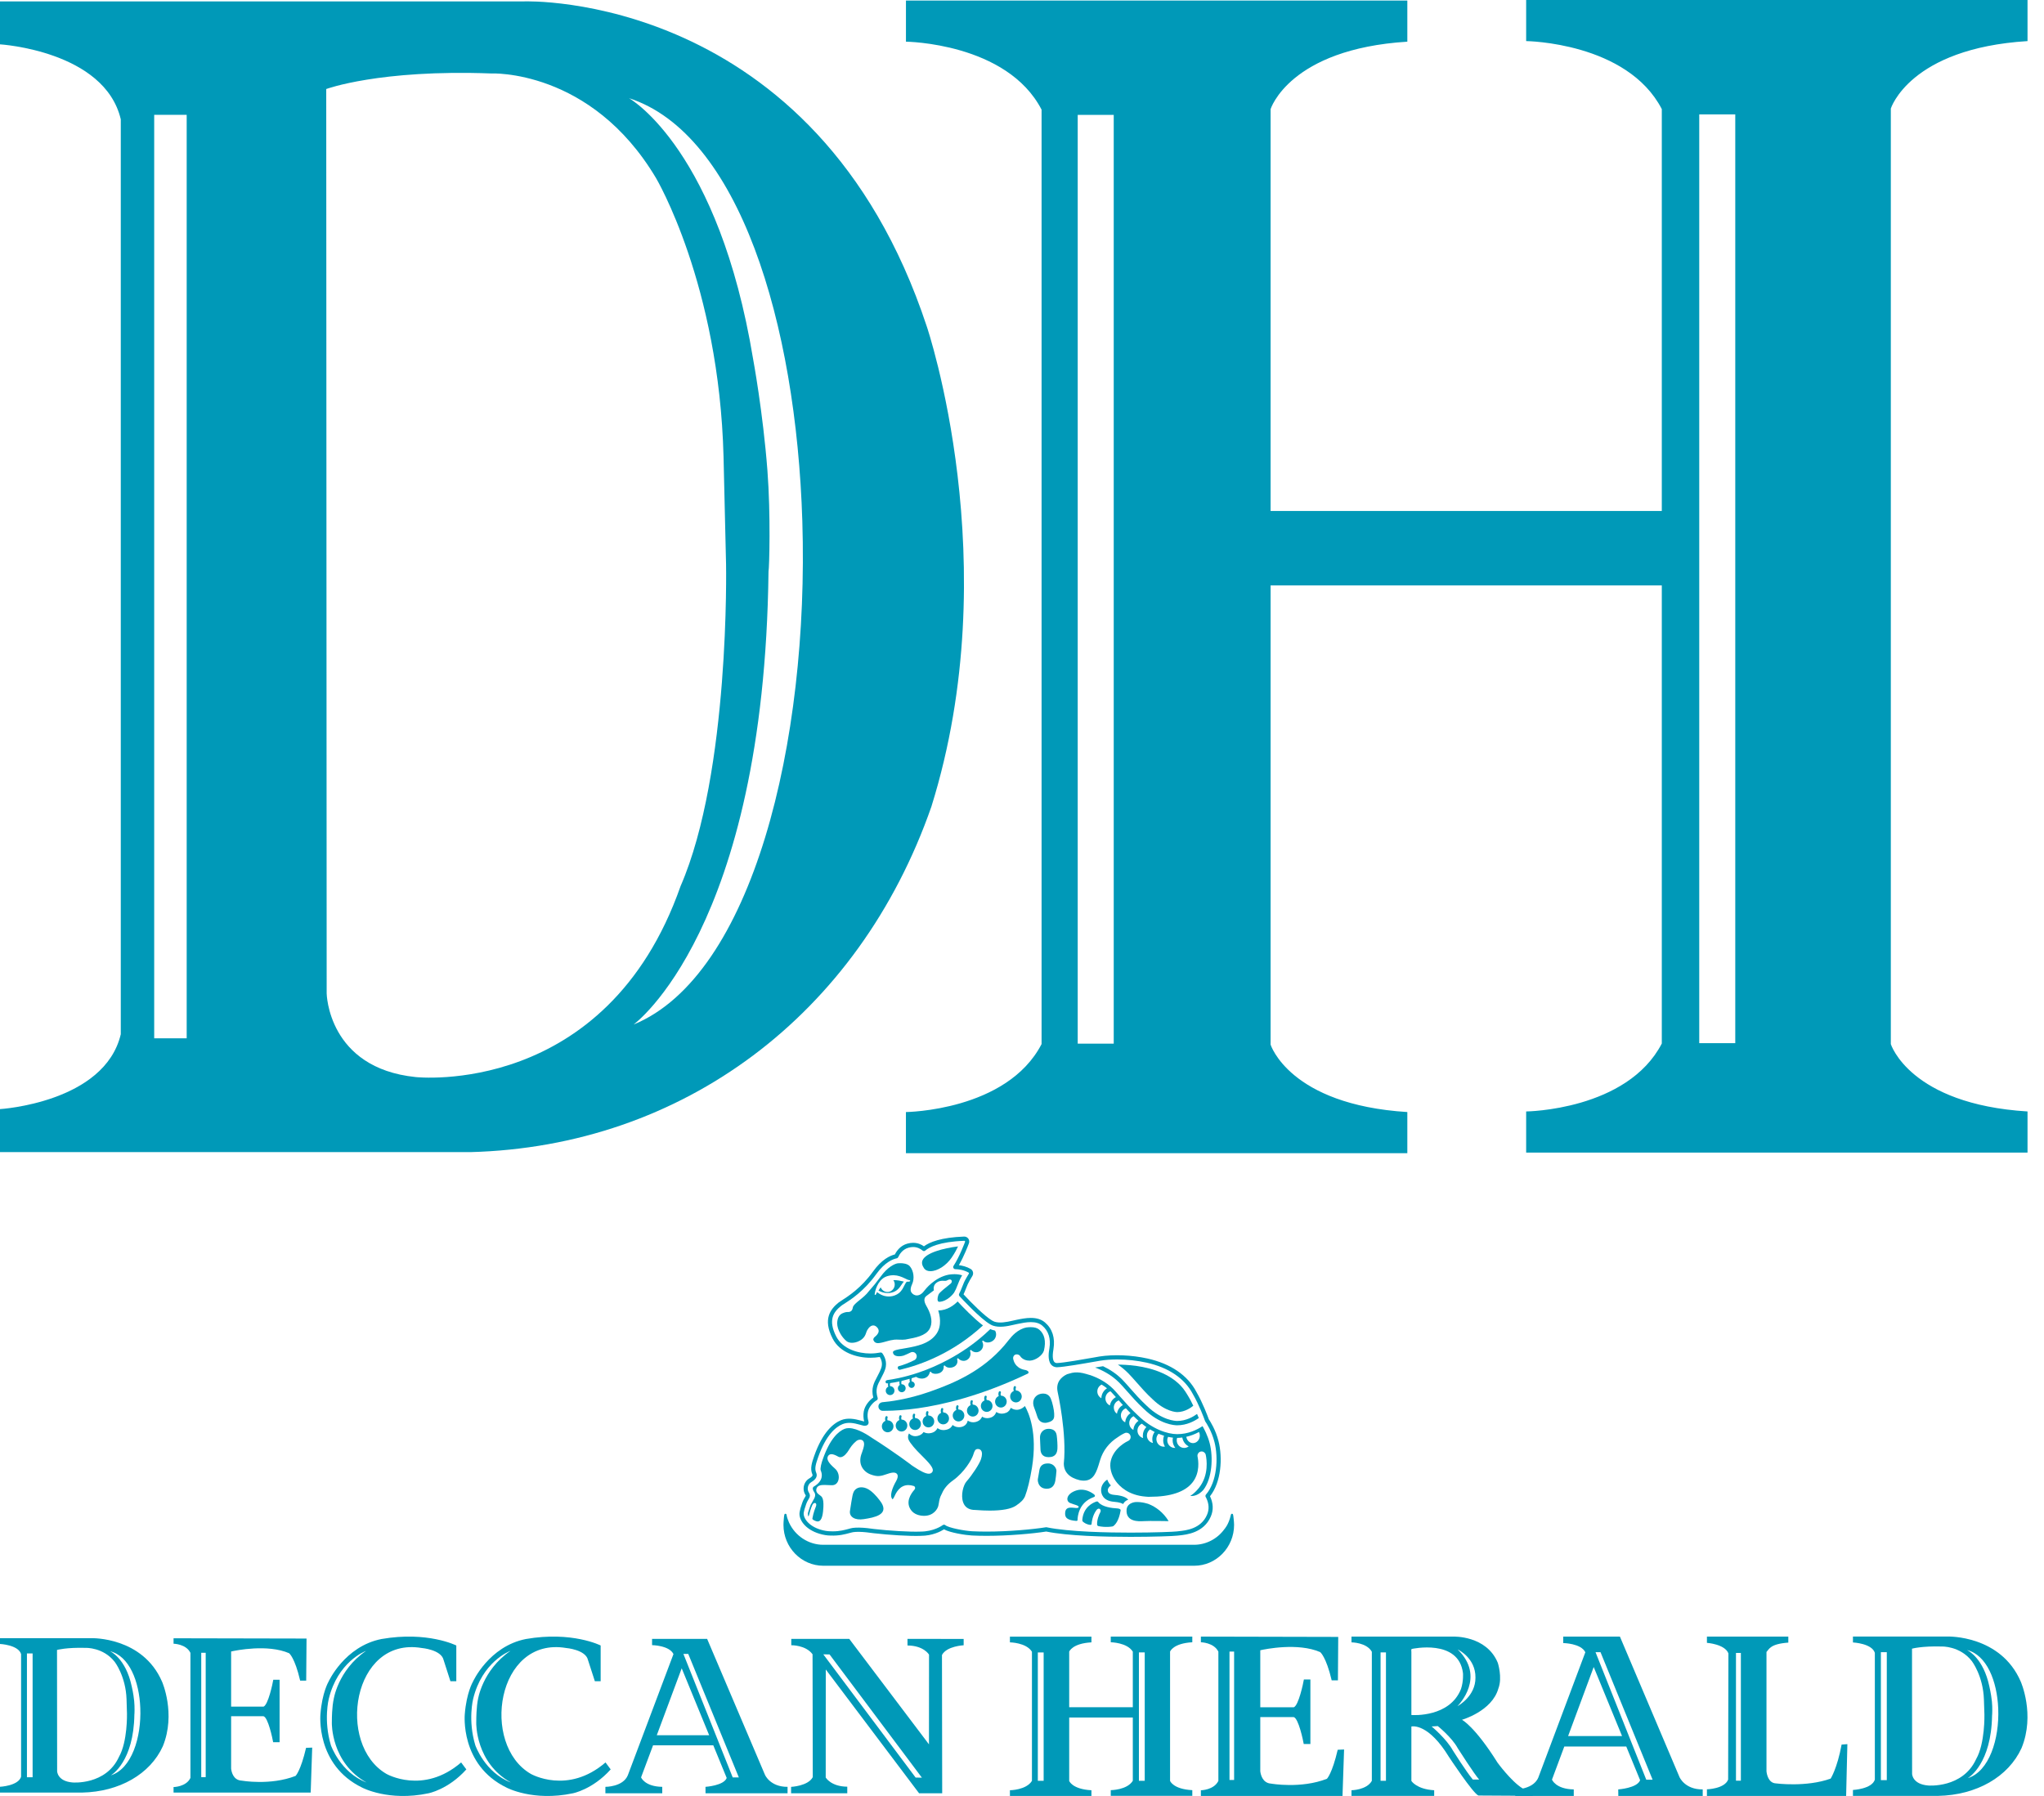 <svg width="66" height="58" viewBox="0 0 66 58" fill="none" xmlns="http://www.w3.org/2000/svg">
<g id="Group">
<g id="Group_2">
<path id="Vector" d="M38.499 53.036V52.852H35.866V53.036C35.866 53.036 36.395 53.042 36.578 53.339V55.133H34.524V53.339C34.524 53.339 34.622 53.072 35.242 53.039V52.855H32.61V53.039C32.61 53.039 33.138 53.044 33.321 53.342V57.512C33.138 57.811 32.61 57.815 32.61 57.815V57.999H35.242V57.815C34.622 57.783 34.524 57.514 34.524 57.514V55.466H36.578V57.509C36.395 57.81 35.866 57.812 35.866 57.812V57.996H38.499V57.812C37.877 57.781 37.781 57.512 37.781 57.512V53.337C37.781 53.337 37.877 53.07 38.499 53.036ZM33.699 57.51H33.511V53.365H33.699V57.51ZM36.963 57.509H36.775V53.364H36.963V57.509Z" fill="#0099B8"/>
<path id="Vector_2" d="M49.334 57.833C49.282 57.819 49.226 57.793 49.17 57.759C48.795 57.53 48.355 56.924 48.355 56.924C47.617 55.747 47.206 55.539 47.206 55.539C47.206 55.539 48.177 55.265 48.382 54.528C48.518 54.176 48.364 53.701 48.364 53.701C47.999 52.81 46.926 52.853 46.926 52.853H43.639V53.039C43.639 53.039 44.128 53.041 44.296 53.342V57.512C44.128 57.81 43.639 57.815 43.639 57.815V57.998H46.309V57.815C45.738 57.783 45.573 57.514 45.573 57.514V55.756C45.622 55.747 46.13 55.665 46.785 56.737C46.785 56.737 47.565 57.921 47.737 57.985L48.925 57.992L49.5 57.997L49.334 57.833ZM47.642 54.177C47.648 54.772 47.094 55.082 47.06 55.1C47.109 55.05 47.98 54.158 47.068 53.268C47.102 53.284 47.649 53.554 47.642 54.177ZM44.752 57.51H44.578V53.364H44.752V57.51ZM45.573 55.385V53.339C45.573 53.339 45.562 53.3 45.579 53.251L45.584 53.252C45.584 53.252 47.105 52.911 47.239 54.035C47.239 54.035 47.261 54.285 47.175 54.545C46.813 55.461 45.635 55.391 45.573 55.385ZM47.557 57.47C47.333 57.2 46.915 56.534 46.915 56.534C46.704 56.15 46.227 55.755 46.227 55.755L46.426 55.743C46.426 55.743 46.88 56.106 47.069 56.456C47.069 56.456 47.608 57.302 47.761 57.469L47.557 57.47Z" fill="#0099B8"/>
<path id="Vector_3" d="M43.194 56.508C43.014 57.282 42.846 57.445 42.846 57.445C42.007 57.773 41.044 57.601 41.044 57.601C40.757 57.584 40.704 57.289 40.694 57.201V55.452H41.771C41.926 55.482 42.079 56.208 42.097 56.321H42.312V54.237H42.102C42.081 54.369 41.931 55.071 41.778 55.135H40.694V53.294C40.86 53.256 41.911 53.043 42.627 53.353C42.627 53.353 42.817 53.49 43 54.267H43.201L43.211 52.863L38.776 52.853V53.036C38.776 53.036 39.195 53.042 39.341 53.339V57.513C39.195 57.811 38.776 57.816 38.776 57.816V57.999H43.349L43.4 56.499L43.194 56.508ZM39.849 57.484H39.7V53.337H39.849V57.484Z" fill="#0099B8"/>
<path id="Vector_4" d="M54.23 57.389L52.306 52.852H50.476V53.062C50.476 53.062 51.049 53.068 51.19 53.359L49.672 57.404C49.579 57.627 49.35 57.72 49.17 57.76C49.034 57.789 48.926 57.788 48.926 57.788V57.999H50.816V57.788C50.23 57.779 50.113 57.471 50.113 57.471L50.511 56.402H52.511L52.959 57.491C52.862 57.748 52.252 57.788 52.252 57.788L52.255 57.999H54.98V57.788C54.4 57.794 54.23 57.389 54.23 57.389ZM50.634 56.064L51.46 53.835L52.375 56.064H50.634ZM53.157 57.474L51.519 53.356H51.68L53.362 57.474H53.157Z" fill="#0099B8"/>
<path id="Vector_5" d="M59.465 56.34C59.321 57.117 59.111 57.439 59.111 57.439C58.322 57.724 57.339 57.593 57.339 57.593C57.098 57.58 57.046 57.287 57.039 57.2V53.35C57.126 53.258 57.157 53.09 57.744 53.047V52.852H55.116V53.055C55.116 53.055 55.694 53.094 55.81 53.395L55.801 57.471C55.685 57.771 55.116 57.785 55.116 57.785V57.999H59.611L59.651 56.326L59.465 56.34ZM56.212 57.507H56.054V53.381H56.212V57.507Z" fill="#0099B8"/>
<path id="Vector_6" d="M65.249 54.306C64.602 52.802 62.898 52.851 62.898 52.851H59.831V53.042C59.831 53.042 60.444 53.071 60.538 53.378V57.472C60.443 57.777 59.831 57.806 59.831 57.806V57.997H62.582C63.82 57.972 64.849 57.385 65.275 56.453C65.721 55.365 65.249 54.306 65.249 54.306ZM60.924 57.488H60.733V53.357H60.924V57.488ZM62.262 57.662C61.748 57.621 61.741 57.288 61.741 57.288L61.738 53.243C61.738 53.243 62.05 53.154 62.7 53.173C62.7 53.173 63.284 53.151 63.668 53.642C63.668 53.642 64.035 54.114 64.06 54.887L64.076 55.367C64.076 55.367 64.1 56.3 63.809 56.809C63.376 57.757 62.262 57.662 62.262 57.662ZM63.538 57.425C63.582 57.399 64.299 56.953 64.323 55.401C64.328 55.386 64.338 55.147 64.318 54.95C64.291 54.689 64.233 54.45 64.233 54.45C64.042 53.565 63.572 53.315 63.513 53.286C64.152 53.447 64.486 54.29 64.522 55.175C64.562 56.163 64.231 57.208 63.538 57.425Z" fill="#0099B8"/>
<path id="Vector_7" d="M5.234 54.312C4.608 52.858 2.961 52.904 2.961 52.904H-0V53.091C-0 53.091 0.59 53.118 0.681 53.417V57.379C0.59 57.675 -0 57.703 -0 57.703V57.89H2.656C3.853 57.864 4.849 57.297 5.259 56.392C5.687 55.34 5.234 54.312 5.234 54.312ZM1.053 57.396H0.87V53.397H1.053V57.396ZM2.346 57.564C1.85 57.525 1.845 57.201 1.845 57.201L1.841 53.284C1.841 53.284 2.142 53.199 2.771 53.217C2.771 53.217 3.336 53.197 3.704 53.669C3.704 53.669 4.061 54.129 4.086 54.877L4.1 55.342C4.1 55.342 4.122 56.244 3.842 56.736C3.423 57.656 2.346 57.564 2.346 57.564ZM3.579 57.334C3.622 57.309 4.316 56.878 4.339 55.373C4.343 55.359 4.352 55.128 4.333 54.937C4.309 54.684 4.252 54.455 4.252 54.455C4.056 53.54 3.552 53.325 3.552 53.325C4.172 53.478 4.497 54.296 4.53 55.157C4.569 56.112 4.25 57.123 3.579 57.334Z" fill="#0099B8"/>
<path id="Vector_8" d="M9.883 56.445C9.708 57.195 9.544 57.352 9.544 57.352C8.732 57.67 7.798 57.504 7.798 57.504C7.522 57.488 7.472 57.201 7.463 57.117V55.424H8.505C8.655 55.452 8.802 56.155 8.82 56.264H9.028V54.247H8.824C8.803 54.375 8.66 55.053 8.51 55.115H7.463V53.334C7.62 53.298 8.64 53.09 9.334 53.389C9.334 53.389 9.518 53.523 9.692 54.275H9.887L9.898 52.916L5.604 52.907V53.083C5.604 53.083 6.009 53.089 6.149 53.378V57.418C6.009 57.708 5.604 57.712 5.604 57.712V57.89H10.032L10.081 56.438L9.883 56.445ZM6.642 57.392H6.498V53.375H6.642V57.392Z" fill="#0099B8"/>
<path id="Vector_9" d="M24.701 57.318L22.833 52.927H21.055V53.129C21.055 53.129 21.609 53.135 21.746 53.418L20.272 57.332C20.116 57.71 19.548 57.705 19.548 57.705V57.912H21.384V57.705C20.815 57.697 20.7 57.399 20.7 57.399L21.087 56.364H23.032L23.465 57.419C23.372 57.667 22.78 57.705 22.78 57.705L22.781 57.912H25.43V57.705C24.867 57.709 24.701 57.318 24.701 57.318ZM21.207 56.039L22.012 53.877L22.899 56.039H21.207ZM23.659 57.401L22.067 53.413H22.224L23.857 57.401H23.659Z" fill="#0099B8"/>
<path id="Vector_10" d="M14.89 56.917C13.666 57.972 12.478 57.287 12.478 57.287C10.851 56.346 11.373 52.845 13.616 53.221C13.616 53.221 14.248 53.273 14.324 53.609L14.544 54.295H14.734V53.14C14.734 53.14 13.807 52.672 12.319 52.931C11.121 53.167 10.606 54.313 10.606 54.313C10.606 54.313 10.401 54.662 10.347 55.355C10.347 55.355 10.184 56.998 11.693 57.729C11.693 57.729 12.545 58.186 13.832 57.914C13.832 57.914 14.471 57.795 15.058 57.142L14.89 56.917ZM10.685 56.363C10.44 55.552 10.616 54.864 10.616 54.864C10.904 53.678 11.767 53.333 11.821 53.313C10.896 53.949 10.77 54.9 10.77 54.9C10.77 54.9 10.715 55.111 10.715 55.644C10.715 55.644 10.688 56.93 11.838 57.566C10.989 57.242 10.685 56.363 10.685 56.363Z" fill="#0099B8"/>
<path id="Vector_11" d="M19.552 56.917C18.329 57.972 17.14 57.287 17.14 57.287C15.512 56.346 16.035 52.845 18.279 53.221C18.279 53.221 18.911 53.273 18.986 53.609L19.208 54.295H19.395V53.14C19.395 53.14 18.471 52.672 16.982 52.931C15.783 53.167 15.269 54.313 15.269 54.313C15.269 54.313 15.063 54.662 15.008 55.355C15.008 55.355 14.844 56.998 16.356 57.729C16.356 57.729 17.206 58.186 18.495 57.914C18.495 57.914 19.133 57.795 19.719 57.142L19.552 56.917ZM15.348 56.363C15.102 55.552 15.278 54.864 15.278 54.864C15.567 53.678 16.428 53.333 16.483 53.313C15.559 53.949 15.43 54.9 15.43 54.9C15.43 54.9 15.378 55.111 15.378 55.644C15.378 55.644 15.35 56.93 16.5 57.566C15.651 57.242 15.348 56.363 15.348 56.363Z" fill="#0099B8"/>
<path id="Vector_12" d="M29.302 52.927L29.303 53.14C29.831 53.144 29.998 53.435 29.998 53.435L29.996 56.333L27.422 52.927H25.55V53.132C25.55 53.132 26.017 53.122 26.237 53.424L26.244 57.392C26.093 57.681 25.544 57.706 25.544 57.706V57.912H27.358V57.7C26.831 57.697 26.662 57.404 26.662 57.404L26.664 53.915L29.676 57.912H30.423L30.416 53.447C30.567 53.158 31.116 53.133 31.116 53.133V52.928L29.302 52.927ZM29.565 57.405L26.584 53.426L26.786 53.429L29.768 57.409L29.565 57.405Z" fill="#0099B8"/>
<path id="Vector_13" d="M29.927 10.547C26.348 -0.3 16.932 0.045 16.932 0.045H-0V1.432C-0 1.432 3.378 1.639 3.9 3.853V33.4C3.378 35.612 -0 35.818 -0 35.818V37.207H15.188C22.035 37.027 27.724 32.784 30.073 26.053C32.526 18.207 29.927 10.547 29.927 10.547ZM6.028 33.531H4.979V3.709H6.028V33.531ZM13.42 34.783C10.585 34.491 10.548 32.081 10.548 32.081L10.534 2.875C10.534 2.875 12.251 2.238 15.846 2.372C15.846 2.372 19.077 2.21 21.183 5.751C21.183 5.751 23.219 9.177 23.363 14.75L23.444 18.216C23.444 18.216 23.576 24.938 21.975 28.618C19.574 35.465 13.42 34.783 13.42 34.783ZM20.458 33.087C20.458 33.087 24.676 30.034 24.815 18.458C24.84 18.346 24.889 16.623 24.78 15.197C24.635 13.302 24.318 11.597 24.318 11.597C23.21 4.885 20.398 3.22 20.31 3.17C23.856 4.32 25.708 10.414 25.907 16.832C26.128 23.971 24.298 31.509 20.458 33.087Z" fill="#0099B8"/>
<path id="Vector_14" d="M65.468 1.327V0H49.279V1.327C49.279 1.327 52.538 1.361 53.659 3.523V16.501H41.027V3.524C41.027 3.524 41.631 1.584 45.442 1.346V0.017H29.253V1.346C29.253 1.346 32.512 1.379 33.632 3.541V33.718C32.512 35.88 29.252 35.913 29.252 35.913V37.241H45.442V35.913C41.632 35.674 41.027 33.735 41.027 33.735V18.906H53.659V33.7C52.538 35.861 49.279 35.894 49.279 35.894V37.223H65.468V35.894C61.659 35.657 61.054 33.718 61.054 33.718V3.505C61.055 3.505 61.659 1.564 65.468 1.327ZM35.962 33.704H34.799V3.71H35.962V33.704ZM56.031 33.688H54.868V3.694H56.031V33.688Z" fill="#0099B8"/>
</g>
<g id="Group_3">
<path id="Vector_15" d="M39.834 49.046C39.819 48.911 39.817 48.886 39.78 48.886C39.771 48.886 39.762 48.89 39.756 48.897C39.744 48.909 39.743 48.924 39.74 48.942C39.67 49.238 39.54 49.377 39.538 49.379C39.537 49.38 39.537 49.381 39.536 49.382C39.307 49.699 38.941 49.888 38.556 49.888H26.581C26.111 49.888 25.677 49.605 25.477 49.169C25.458 49.125 25.407 48.997 25.401 48.938C25.4 48.924 25.397 48.886 25.363 48.886C25.326 48.886 25.321 48.912 25.309 49.047C25.302 49.121 25.298 49.201 25.298 49.245C25.298 49.973 25.876 50.565 26.585 50.565H38.561C39.271 50.565 39.848 49.973 39.848 49.245C39.848 49.197 39.841 49.11 39.834 49.046Z" fill="#0099B8"/>
<path id="Vector_16" d="M26.459 49.531C26.588 49.57 26.711 49.59 26.822 49.59H26.823C27.098 49.6 27.288 49.547 27.424 49.51C27.474 49.497 27.517 49.485 27.554 49.479C27.657 49.465 27.81 49.467 27.986 49.486C28.053 49.495 28.127 49.505 28.207 49.514C28.706 49.572 29.38 49.612 29.717 49.6C29.718 49.6 29.72 49.6 29.721 49.599H29.731C30.112 49.599 30.383 49.452 30.482 49.389C30.678 49.5 31.187 49.578 31.385 49.588C31.53 49.595 31.687 49.599 31.852 49.599C32.575 49.599 33.356 49.527 33.782 49.46C34.484 49.602 35.649 49.632 36.505 49.632C37.243 49.632 37.896 49.608 38.022 49.592L38.075 49.586C38.313 49.561 38.869 49.503 39.096 48.976C39.187 48.766 39.178 48.547 39.071 48.32C39.433 47.864 39.484 47.085 39.344 46.535C39.251 46.172 39.078 45.901 39.032 45.834C38.995 45.732 38.837 45.305 38.63 44.949C38.348 44.413 37.803 44.041 37.053 43.873C36.55 43.76 35.961 43.736 35.503 43.807C35.47 43.813 35.41 43.823 35.335 43.837C35.013 43.894 34.343 44.013 34.124 44.019C34.086 44.017 34.058 44.003 34.038 43.977C34.004 43.932 33.972 43.829 34.013 43.588C34.015 43.576 34.016 43.567 34.016 43.567V43.568C34.075 43.206 33.98 42.909 33.74 42.706C33.624 42.608 33.475 42.561 33.285 42.561C33.131 42.561 32.972 42.592 32.823 42.623C32.782 42.631 32.74 42.641 32.698 42.651C32.495 42.698 32.278 42.738 32.11 42.683C32.09 42.676 32.068 42.666 32.044 42.652C32.043 42.652 32.042 42.651 32.041 42.65C31.802 42.513 31.359 42.068 31.112 41.8C31.14 41.743 31.16 41.693 31.186 41.625C31.202 41.583 31.221 41.535 31.249 41.471C31.272 41.416 31.352 41.28 31.397 41.207C31.42 41.169 31.427 41.123 31.417 41.081C31.406 41.038 31.378 41 31.34 40.979C31.211 40.905 31.075 40.872 30.962 40.858C31.131 40.566 31.269 40.199 31.286 40.153C31.305 40.102 31.297 40.045 31.267 40.002C31.237 39.96 31.19 39.934 31.133 39.934H31.133C30.385 39.962 30.015 40.114 29.833 40.249C29.753 40.191 29.636 40.136 29.484 40.136C29.424 40.136 29.363 40.145 29.3 40.162C29.075 40.224 28.954 40.395 28.896 40.511C28.741 40.549 28.468 40.673 28.19 41.063C27.806 41.596 27.384 41.865 27.182 41.995C27.134 42.025 27.099 42.048 27.079 42.064C26.818 42.275 26.561 42.596 26.886 43.23C27.12 43.686 27.668 43.848 28.103 43.848C28.207 43.848 28.309 43.84 28.408 43.823C28.456 43.901 28.508 44.03 28.454 44.182C28.427 44.26 28.388 44.336 28.349 44.411L28.314 44.479C28.22 44.655 28.123 44.837 28.197 45.133C28.077 45.216 27.925 45.387 27.891 45.58C27.873 45.689 27.876 45.796 27.904 45.906C27.897 45.905 27.89 45.903 27.881 45.9L27.793 45.876C27.595 45.821 27.367 45.779 27.157 45.864C26.911 45.965 26.561 46.247 26.291 47.017C26.218 47.228 26.148 47.427 26.232 47.616C26.239 47.632 26.257 47.672 26.127 47.748C26.025 47.808 25.956 47.924 25.949 48.05C25.944 48.127 25.962 48.202 26.001 48.267L26.003 48.266C26.005 48.272 26.008 48.277 26.011 48.282C26.02 48.295 26.022 48.299 26.011 48.318C25.972 48.381 25.932 48.45 25.905 48.53C25.846 48.699 25.838 48.736 25.821 48.825C25.773 49.064 25.998 49.394 26.459 49.531ZM25.954 48.839C25.969 48.765 25.975 48.735 26.031 48.575C26.056 48.502 26.097 48.434 26.125 48.388C26.161 48.328 26.161 48.267 26.122 48.206C26.122 48.206 26.12 48.202 26.117 48.198C26.117 48.197 26.116 48.196 26.115 48.195C26.091 48.154 26.079 48.106 26.082 48.058C26.087 47.977 26.13 47.904 26.194 47.866C26.35 47.774 26.404 47.671 26.354 47.559C26.296 47.427 26.34 47.285 26.417 47.063C26.67 46.34 26.986 46.081 27.207 45.991C27.384 45.919 27.57 45.955 27.758 46.008L27.858 46.035C27.954 46.06 28.008 46.029 28.028 46.001C28.042 45.98 28.056 45.944 28.039 45.889C28.011 45.797 28.006 45.701 28.023 45.603C28.053 45.43 28.209 45.275 28.305 45.224C28.334 45.209 28.348 45.175 28.339 45.143C28.256 44.872 28.333 44.727 28.431 44.544L28.468 44.471C28.508 44.395 28.549 44.315 28.579 44.228C28.666 43.981 28.546 43.78 28.491 43.705C28.475 43.684 28.45 43.674 28.425 43.679C28.322 43.699 28.213 43.71 28.103 43.71C27.707 43.71 27.211 43.567 27.004 43.165C26.727 42.626 26.916 42.368 27.162 42.171C27.179 42.156 27.211 42.137 27.253 42.11C27.462 41.976 27.899 41.698 28.297 41.143C28.58 40.747 28.851 40.657 28.955 40.637C28.976 40.633 28.994 40.618 29.003 40.598C29.044 40.508 29.141 40.347 29.335 40.294C29.386 40.279 29.436 40.272 29.484 40.272C29.627 40.272 29.729 40.335 29.791 40.387C29.816 40.409 29.852 40.409 29.877 40.387C29.998 40.282 30.323 40.101 31.139 40.071C31.146 40.071 31.153 40.074 31.158 40.081C31.163 40.088 31.164 40.097 31.161 40.105C31.154 40.124 30.982 40.586 30.79 40.88C30.776 40.901 30.775 40.927 30.786 40.949C30.797 40.972 30.82 40.986 30.844 40.987C30.957 40.989 31.123 41.01 31.276 41.098C31.281 41.101 31.286 41.107 31.287 41.114C31.289 41.12 31.288 41.127 31.284 41.133C31.279 41.141 31.162 41.332 31.127 41.415C31.098 41.482 31.079 41.531 31.057 41.587C31.03 41.657 31.01 41.707 30.972 41.778C30.958 41.804 30.962 41.837 30.982 41.859C31.049 41.932 31.648 42.581 31.974 42.769C31.975 42.769 31.976 42.77 31.977 42.77C32.01 42.79 32.041 42.804 32.069 42.813C32.266 42.878 32.508 42.836 32.727 42.784C32.769 42.775 32.809 42.765 32.85 42.757C32.993 42.727 33.143 42.697 33.285 42.697C33.444 42.697 33.565 42.734 33.655 42.811C33.857 42.981 33.936 43.234 33.885 43.544C33.884 43.546 33.882 43.562 33.882 43.564C33.867 43.651 33.822 43.916 33.934 44.061C33.977 44.118 34.04 44.15 34.121 44.155C34.356 44.149 35.008 44.033 35.358 43.972C35.433 43.958 35.491 43.948 35.524 43.943C35.69 43.916 35.881 43.903 36.076 43.903C36.395 43.903 36.724 43.939 37.025 44.006C37.736 44.165 38.25 44.514 38.514 45.016C38.723 45.375 38.881 45.806 38.91 45.889C38.912 45.895 38.915 45.9 38.918 45.906C38.952 45.954 39.124 46.214 39.215 46.569C39.347 47.086 39.296 47.856 38.94 48.266C38.921 48.288 38.918 48.32 38.932 48.345L38.948 48.374C39.04 48.563 39.049 48.747 38.974 48.92C38.779 49.374 38.295 49.425 38.062 49.449L38.005 49.456C37.903 49.469 37.281 49.495 36.505 49.495H36.505C35.805 49.495 34.523 49.473 33.797 49.323C33.793 49.322 33.788 49.321 33.784 49.321C33.781 49.321 33.777 49.322 33.774 49.322C33.355 49.389 32.575 49.462 31.852 49.462C31.689 49.462 31.535 49.458 31.392 49.451C31.138 49.438 30.627 49.34 30.524 49.254C30.501 49.235 30.466 49.234 30.442 49.252C30.412 49.273 30.148 49.462 29.715 49.462H29.715C29.712 49.461 29.708 49.462 29.705 49.463C29.371 49.474 28.711 49.435 28.222 49.378C28.144 49.369 28.071 49.36 28.002 49.35C27.811 49.33 27.651 49.328 27.537 49.343C27.495 49.349 27.447 49.362 27.39 49.378C27.273 49.409 27.112 49.454 26.89 49.454C26.87 49.454 26.849 49.453 26.825 49.452C26.725 49.452 26.614 49.435 26.497 49.4C26.093 49.279 25.921 49.004 25.954 48.839Z" fill="#0099B8"/>
<path id="Vector_17" d="M36.678 44.619L36.685 44.627C36.842 44.806 37.019 45.008 37.212 45.184L37.22 45.191C37.637 45.598 37.995 45.603 38.01 45.603C38.266 45.603 38.473 45.446 38.53 45.398C38.531 45.398 38.531 45.398 38.531 45.398C38.496 45.325 38.467 45.266 38.438 45.211C38.419 45.173 38.313 44.996 38.277 44.943C38.231 44.873 38.181 44.809 38.123 44.748C37.679 44.286 36.991 44.134 36.492 44.088L36.483 44.088C36.39 44.08 36.296 44.074 36.2 44.071C36.166 44.07 36.132 44.069 36.097 44.069C36.22 44.154 36.332 44.248 36.432 44.349C36.505 44.423 36.585 44.514 36.678 44.619Z" fill="#0099B8"/>
<path id="Vector_18" d="M30.297 42.32H30.295C30.341 42.463 30.421 42.803 30.242 43.069C30.022 43.396 29.593 43.475 29.279 43.532L29.204 43.545C29.182 43.551 29.151 43.555 29.115 43.561C29.03 43.574 28.831 43.604 28.833 43.669C28.836 43.752 28.907 43.8 29.03 43.8C29.076 43.8 29.125 43.793 29.175 43.779C29.247 43.751 29.325 43.716 29.406 43.676C29.424 43.666 29.444 43.662 29.465 43.662C29.518 43.662 29.564 43.692 29.587 43.739C29.603 43.772 29.605 43.81 29.593 43.845C29.581 43.88 29.557 43.908 29.525 43.925C29.344 44.015 29.174 44.081 29.02 44.12C28.992 44.132 28.982 44.151 28.99 44.184C29.003 44.235 29.027 44.238 29.064 44.235C29.756 44.071 30.782 43.689 31.74 42.804C31.448 42.584 31.085 42.206 30.922 42.03C30.807 42.147 30.587 42.32 30.297 42.32Z" fill="#0099B8"/>
<path id="Vector_19" d="M30.042 41.052C30.269 41.052 30.55 40.873 30.727 40.616C30.837 40.455 30.896 40.336 30.935 40.252C30.463 40.31 29.897 40.458 29.79 40.697C29.755 40.775 29.771 40.863 29.838 40.96C29.88 41.02 29.95 41.052 30.042 41.052Z" fill="#0099B8"/>
<path id="Vector_20" d="M28.483 45.561H28.552C28.89 45.561 29.257 45.533 29.641 45.479C30.424 45.368 31.675 45.084 33.193 44.357C33.206 44.349 33.214 44.331 33.212 44.313C33.209 44.299 33.193 44.254 33.076 44.237C32.78 44.177 32.73 43.935 32.729 43.932C32.729 43.932 32.677 43.827 32.762 43.758C32.823 43.72 32.909 43.74 32.947 43.803C32.95 43.808 33.036 43.941 33.239 43.941H33.255C33.439 43.934 33.664 43.773 33.709 43.614C33.78 43.31 33.728 43.082 33.555 42.938C33.491 42.885 33.403 42.86 33.284 42.86C33.243 42.86 33.199 42.863 33.148 42.869C32.858 42.923 32.662 43.163 32.589 43.254L32.425 43.455C31.719 44.269 30.854 44.652 30.021 44.944C29.3 45.197 28.708 45.266 28.487 45.284C28.435 45.291 28.358 45.337 28.364 45.431C28.369 45.502 28.429 45.555 28.483 45.561Z" fill="#0099B8"/>
<path id="Vector_21" d="M28.459 48.529C28.381 48.415 28.26 48.26 28.112 48.145C27.937 48.009 27.761 48.01 27.665 48.07C27.561 48.134 27.543 48.23 27.526 48.305C27.507 48.391 27.475 48.598 27.445 48.797C27.418 48.982 27.602 49.107 27.894 49.059C28.232 49.008 28.701 48.917 28.46 48.53C28.459 48.53 28.459 48.529 28.459 48.529Z" fill="#0099B8"/>
<path id="Vector_22" d="M26.125 48.923C26.126 48.92 26.128 48.917 26.13 48.907C26.17 48.735 26.224 48.616 26.225 48.614C26.248 48.564 26.276 48.538 26.307 48.538C26.315 48.538 26.324 48.539 26.331 48.542C26.342 48.548 26.349 48.556 26.353 48.568C26.365 48.6 26.349 48.647 26.338 48.672C26.326 48.7 26.264 48.851 26.231 49.043C26.227 49.079 26.323 49.115 26.311 49.109C26.323 49.115 26.333 49.12 26.345 49.124C26.472 49.172 26.549 49.069 26.576 48.811C26.62 48.392 26.542 48.337 26.484 48.296L26.47 48.285C26.416 48.248 26.358 48.202 26.355 48.12C26.369 47.956 26.526 47.956 26.629 47.956C26.685 47.956 26.748 47.959 26.844 47.964C26.953 47.972 27.032 47.916 27.067 47.814C27.107 47.699 27.081 47.527 26.954 47.421C26.756 47.249 26.686 47.131 26.73 47.037C26.751 46.989 26.793 46.962 26.848 46.962C26.901 46.962 26.971 46.988 27.063 47.04C27.086 47.053 27.11 47.06 27.134 47.06C27.251 47.06 27.36 46.906 27.401 46.839C27.457 46.749 27.526 46.638 27.651 46.537C27.722 46.482 27.819 46.478 27.867 46.531C27.894 46.562 27.905 46.606 27.9 46.662C27.893 46.728 27.87 46.814 27.833 46.91C27.767 47.071 27.761 47.217 27.815 47.344C27.867 47.465 27.976 47.566 28.108 47.615C28.34 47.7 28.432 47.676 28.665 47.596C28.832 47.537 28.933 47.545 28.973 47.615C29.001 47.666 28.988 47.739 28.935 47.833C28.809 48.053 28.713 48.322 28.822 48.419C28.822 48.418 28.841 48.404 28.863 48.36C28.932 48.21 29.049 47.96 29.332 47.96C29.385 47.96 29.442 47.97 29.501 47.988C29.534 47.998 29.544 48.024 29.547 48.035C29.554 48.061 29.544 48.09 29.52 48.117C29.419 48.23 29.209 48.525 29.44 48.797C29.507 48.874 29.607 48.925 29.727 48.944C29.765 48.95 29.802 48.953 29.838 48.953C30.135 48.953 30.268 48.745 30.297 48.635C30.306 48.599 30.312 48.565 30.317 48.532C30.33 48.446 30.344 48.359 30.416 48.229C30.48 48.074 30.6 47.932 30.769 47.811C31.147 47.541 31.377 47.127 31.417 47.007L31.431 46.967C31.467 46.857 31.487 46.797 31.574 46.794C31.62 46.794 31.656 46.812 31.679 46.845C31.718 46.9 31.718 46.994 31.676 47.123C31.629 47.271 31.393 47.634 31.208 47.843C31.108 47.956 31.014 48.284 31.101 48.521C31.152 48.661 31.259 48.742 31.42 48.76C31.447 48.761 31.473 48.763 31.496 48.764C31.67 48.777 31.821 48.784 31.958 48.784C32.362 48.784 32.648 48.73 32.806 48.624C32.968 48.515 33.047 48.434 33.097 48.323C33.183 48.097 33.257 47.791 33.323 47.39C33.506 46.259 33.214 45.614 33.093 45.406C33.05 45.451 32.987 45.499 32.906 45.519C32.88 45.526 32.855 45.529 32.83 45.529C32.747 45.529 32.681 45.495 32.639 45.464C32.617 45.519 32.574 45.59 32.49 45.624C32.443 45.643 32.395 45.654 32.348 45.654C32.27 45.654 32.209 45.625 32.169 45.599C32.148 45.661 32.096 45.753 31.969 45.786C31.938 45.794 31.907 45.799 31.877 45.799C31.803 45.799 31.748 45.774 31.712 45.75C31.688 45.809 31.635 45.885 31.515 45.919C31.485 45.927 31.453 45.932 31.423 45.932C31.351 45.932 31.292 45.907 31.249 45.879C31.233 45.948 31.185 46.047 31.053 46.08C31.022 46.087 30.99 46.091 30.961 46.091C30.867 46.091 30.8 46.053 30.759 46.018C30.733 46.075 30.678 46.145 30.559 46.172C30.526 46.18 30.494 46.184 30.464 46.184C30.374 46.184 30.311 46.151 30.272 46.12C30.246 46.175 30.191 46.244 30.082 46.274C30.048 46.283 30.014 46.288 29.982 46.288C29.912 46.288 29.859 46.268 29.822 46.246C29.794 46.29 29.739 46.347 29.636 46.371C29.609 46.377 29.581 46.381 29.556 46.381C29.456 46.381 29.39 46.333 29.351 46.292C29.337 46.318 29.323 46.352 29.321 46.389C29.317 46.46 29.323 46.514 29.5 46.728C29.563 46.806 29.659 46.902 29.743 46.986L29.748 46.991C29.983 47.227 30.168 47.412 30.11 47.526C30.087 47.57 30.045 47.593 29.99 47.593C29.891 47.593 29.736 47.52 29.489 47.355C29.466 47.339 29.442 47.322 29.418 47.306L29.399 47.289C29.335 47.243 29.16 47.116 29.072 47.051C28.95 46.961 28.404 46.589 28.207 46.469C28.204 46.467 28.198 46.463 28.19 46.458L28.174 46.448C28.056 46.367 27.697 46.12 27.407 46.12C27.355 46.12 27.308 46.129 27.268 46.145C27.077 46.223 26.801 46.456 26.569 47.122C26.531 47.221 26.473 47.43 26.502 47.49C26.553 47.605 26.591 47.825 26.275 48.01C26.258 48.02 26.246 48.044 26.244 48.069C26.244 48.072 26.244 48.076 26.245 48.08C26.245 48.084 26.246 48.089 26.247 48.093C26.254 48.123 26.265 48.149 26.281 48.172L26.285 48.178C26.288 48.181 26.29 48.185 26.293 48.189C26.348 48.275 26.316 48.359 26.253 48.462C26.237 48.487 26.222 48.514 26.209 48.541C26.21 48.539 26.212 48.538 26.214 48.536C26.201 48.552 26.19 48.569 26.179 48.591C26.179 48.592 26.122 48.745 26.099 48.823C26.067 48.923 26.106 48.974 26.106 48.974L26.125 48.923ZM26.385 48.693C26.39 48.682 26.409 48.64 26.409 48.595C26.409 48.64 26.39 48.683 26.386 48.693C26.377 48.713 26.341 48.801 26.31 48.921C26.341 48.801 26.377 48.713 26.385 48.693Z" fill="#0099B8"/>
<path id="Vector_23" d="M33.546 45.03C33.471 45.06 33.412 45.12 33.382 45.192C33.349 45.274 33.355 45.371 33.398 45.473C33.425 45.54 33.466 45.658 33.493 45.747C33.512 45.808 33.573 45.95 33.742 45.95C33.767 45.95 33.794 45.947 33.823 45.94C34.049 45.887 34.045 45.777 34.039 45.649C34.034 45.533 33.988 45.307 33.93 45.168C33.872 45.032 33.762 45.004 33.68 45.004C33.635 45.004 33.586 45.014 33.546 45.03Z" fill="#0099B8"/>
<path id="Vector_24" d="M33.849 47.261C33.844 47.261 33.839 47.261 33.833 47.261C33.679 47.261 33.589 47.331 33.563 47.47C33.546 47.568 33.535 47.631 33.528 47.676C33.522 47.712 33.517 47.738 33.512 47.765C33.505 47.8 33.511 47.898 33.57 47.976C33.615 48.037 33.683 48.071 33.769 48.077C33.779 48.078 33.789 48.078 33.799 48.078C33.95 48.078 34.043 47.993 34.075 47.825C34.089 47.75 34.109 47.575 34.112 47.501C34.113 47.464 34.093 47.401 34.045 47.349C34.011 47.31 33.949 47.264 33.849 47.261Z" fill="#0099B8"/>
<path id="Vector_25" d="M33.855 46.143C33.778 46.143 33.704 46.173 33.654 46.227C33.604 46.28 33.578 46.352 33.581 46.435C33.584 46.535 33.588 46.6 33.59 46.652C33.594 46.701 33.596 46.74 33.596 46.785C33.596 46.91 33.642 47.058 33.86 47.058V47.064L33.861 47.058C34.1 47.058 34.137 46.9 34.144 46.781C34.15 46.681 34.138 46.476 34.12 46.35C34.095 46.182 33.965 46.144 33.861 46.143H33.855Z" fill="#0099B8"/>
<path id="Vector_26" d="M35.302 48.354C35.302 48.354 35.424 48.323 35.302 48.241C35.181 48.159 34.964 48.042 34.695 48.155C34.425 48.268 34.414 48.478 34.55 48.537C34.687 48.595 34.848 48.617 34.828 48.673C34.793 48.766 34.429 48.568 34.395 48.832C34.37 49.026 34.478 49.095 34.752 49.117C34.777 49.117 34.793 49.11 34.793 49.092C34.795 48.974 34.833 48.525 35.302 48.354Z" fill="#0099B8"/>
<path id="Vector_27" d="M36.081 48.714C35.908 48.705 35.589 48.668 35.463 48.509C35.449 48.489 35.426 48.484 35.399 48.493C35.284 48.531 34.983 48.671 34.948 49.075C34.944 49.112 34.954 49.129 34.969 49.143C35.008 49.177 35.093 49.237 35.208 49.245C35.229 49.246 35.245 49.234 35.247 49.217C35.251 49.143 35.279 48.944 35.394 48.782C35.472 48.654 35.582 48.752 35.526 48.841C35.496 48.893 35.412 49.089 35.426 49.241C35.428 49.264 35.447 49.281 35.473 49.286C35.542 49.3 35.709 49.329 35.913 49.297C35.922 49.295 35.948 49.288 35.961 49.276C36.01 49.233 36.126 49.121 36.184 48.783C36.197 48.737 36.125 48.715 36.081 48.714Z" fill="#0099B8"/>
<path id="Vector_28" d="M35.993 48.278C35.774 48.262 35.772 48.164 35.771 48.123C35.769 48.051 35.842 47.992 35.872 47.971C35.789 47.896 35.754 47.783 35.754 47.783C35.669 47.837 35.551 47.957 35.554 48.127C35.556 48.23 35.601 48.472 35.978 48.5C36.144 48.511 36.247 48.554 36.265 48.574C36.265 48.574 36.306 48.473 36.431 48.432C36.33 48.309 36.07 48.283 35.993 48.278Z" fill="#0099B8"/>
<path id="Vector_29" d="M37.084 48.57C37.084 48.57 36.875 48.493 36.653 48.509C36.497 48.532 36.388 48.615 36.377 48.751C36.346 49.151 36.764 49.136 36.935 49.124C37.106 49.112 37.735 49.124 37.735 49.124C37.562 48.84 37.318 48.66 37.084 48.57Z" fill="#0099B8"/>
<path id="Vector_30" d="M34.35 47.263C34.352 47.538 34.525 47.721 34.865 47.803C34.911 47.812 34.956 47.817 34.998 47.817C35.322 47.817 35.41 47.525 35.503 47.216L35.521 47.157C35.617 46.842 35.812 46.59 36.099 46.409C36.222 46.321 36.321 46.279 36.322 46.279C36.338 46.272 36.355 46.269 36.373 46.269C36.428 46.269 36.477 46.302 36.498 46.355C36.512 46.389 36.511 46.426 36.498 46.461C36.484 46.495 36.458 46.521 36.425 46.535C36.407 46.543 35.967 46.747 35.866 47.179C35.82 47.381 35.879 47.623 36.025 47.828C36.147 47.998 36.435 48.29 36.999 48.333L37.096 48.34C37.103 48.338 37.111 48.338 37.119 48.338C37.798 48.338 38.265 48.181 38.508 47.871C38.755 47.555 38.693 47.157 38.669 47.042C38.661 47.006 38.667 46.969 38.687 46.938C38.706 46.907 38.735 46.885 38.771 46.877C38.782 46.875 38.791 46.874 38.801 46.874C38.864 46.874 38.919 46.919 38.933 46.982C38.964 47.127 39.041 47.633 38.718 48.045C38.708 48.058 38.697 48.071 38.681 48.089C38.602 48.183 38.518 48.258 38.433 48.309C38.444 48.311 38.459 48.312 38.476 48.312C38.568 48.312 38.708 48.278 38.854 48.118C39.143 47.745 39.177 47.063 39.061 46.611C38.998 46.364 38.881 46.145 38.83 46.056C38.647 46.178 38.362 46.315 38.011 46.315C37.7 46.315 37.204 46.157 36.746 45.712C36.527 45.511 36.33 45.286 36.171 45.106L36.162 45.096C36.081 45.004 36.006 44.917 35.946 44.856C35.708 44.618 35.418 44.484 35.217 44.413C35.203 44.41 35.188 44.405 35.173 44.401L35.153 44.395C35.099 44.379 35.038 44.36 34.966 44.344C34.841 44.317 34.731 44.313 34.621 44.334C34.568 44.349 34.516 44.364 34.473 44.374L34.462 44.378C34.457 44.38 34.453 44.381 34.448 44.383C34.279 44.465 34.088 44.629 34.149 44.941C34.162 44.999 34.45 46.302 34.35 47.263ZM38.716 46.245C38.733 46.281 38.742 46.319 38.742 46.359C38.742 46.494 38.643 46.605 38.522 46.605C38.414 46.605 38.325 46.52 38.305 46.401C38.445 46.369 38.581 46.318 38.716 46.245ZM38.009 46.436C38.064 46.435 38.118 46.432 38.176 46.424C38.197 46.55 38.275 46.658 38.383 46.709C38.341 46.742 38.29 46.76 38.236 46.76C38.103 46.76 37.996 46.65 37.996 46.514C37.996 46.489 38 46.463 38.009 46.436ZM37.717 46.402C37.77 46.414 37.823 46.423 37.874 46.429C37.867 46.458 37.864 46.486 37.864 46.514C37.864 46.605 37.895 46.69 37.951 46.759C37.812 46.772 37.69 46.657 37.69 46.514C37.69 46.477 37.699 46.44 37.717 46.402ZM37.408 46.303C37.467 46.327 37.526 46.348 37.588 46.368C37.568 46.415 37.559 46.465 37.559 46.514C37.559 46.587 37.578 46.656 37.616 46.717C37.464 46.741 37.339 46.622 37.339 46.474C37.339 46.411 37.364 46.35 37.408 46.303ZM37.133 46.161C37.184 46.192 37.234 46.22 37.283 46.245C37.234 46.31 37.207 46.391 37.207 46.475C37.207 46.517 37.214 46.559 37.228 46.6C37.117 46.579 37.033 46.478 37.033 46.359C37.033 46.281 37.07 46.209 37.133 46.161ZM36.871 45.977C36.917 46.014 36.965 46.051 37.016 46.086C36.943 46.157 36.902 46.255 36.902 46.359C36.902 46.386 36.904 46.413 36.91 46.44C36.804 46.413 36.728 46.315 36.728 46.201C36.728 46.104 36.783 46.018 36.871 45.977ZM36.603 45.736C36.635 45.767 36.662 45.793 36.687 45.816C36.711 45.838 36.736 45.861 36.762 45.885C36.666 45.951 36.604 46.06 36.597 46.178C36.516 46.137 36.463 46.052 36.463 45.958C36.463 45.863 36.516 45.777 36.603 45.736ZM36.353 45.48C36.406 45.537 36.456 45.589 36.504 45.638C36.404 45.703 36.342 45.811 36.333 45.933C36.248 45.893 36.193 45.807 36.193 45.71C36.193 45.608 36.257 45.516 36.353 45.48ZM36.125 45.225L36.138 45.24C36.176 45.283 36.216 45.328 36.258 45.375C36.153 45.433 36.082 45.537 36.066 45.657C36.002 45.611 35.964 45.537 35.964 45.456C35.964 45.353 36.028 45.261 36.125 45.225ZM35.855 44.93C35.865 44.939 35.875 44.949 35.885 44.959C35.928 45.003 35.982 45.063 36.032 45.119C35.93 45.173 35.858 45.273 35.838 45.388C35.751 45.348 35.694 45.261 35.694 45.162C35.694 45.059 35.758 44.967 35.855 44.93ZM35.571 44.714C35.632 44.751 35.691 44.792 35.745 44.834C35.636 44.901 35.565 45.023 35.562 45.154C35.483 45.112 35.432 45.028 35.432 44.936C35.432 44.842 35.485 44.757 35.571 44.714Z" fill="#0099B8"/>
<path id="Vector_31" d="M28.648 44.676C28.653 44.676 28.656 44.675 28.657 44.675L28.676 44.673C28.672 44.701 28.669 44.745 28.683 44.781C28.635 44.804 28.6 44.852 28.6 44.91C28.6 44.99 28.664 45.054 28.741 45.054C28.819 45.054 28.882 44.99 28.882 44.91C28.882 44.832 28.82 44.767 28.745 44.766C28.744 44.766 28.745 44.766 28.744 44.766C28.73 44.743 28.734 44.694 28.74 44.666L28.741 44.666C28.835 44.654 28.935 44.636 29.036 44.614L29.043 44.613C29.04 44.645 29.039 44.69 29.054 44.725C29.018 44.748 28.992 44.786 28.992 44.833C28.992 44.904 29.049 44.961 29.118 44.961C29.187 44.961 29.243 44.904 29.243 44.833C29.243 44.762 29.187 44.704 29.118 44.704C29.116 44.704 29.114 44.706 29.113 44.706V44.705C29.099 44.684 29.101 44.633 29.108 44.598L29.11 44.598C29.189 44.579 29.271 44.557 29.362 44.531L29.372 44.529C29.368 44.557 29.368 44.596 29.381 44.629C29.352 44.647 29.332 44.679 29.332 44.717C29.332 44.775 29.378 44.822 29.434 44.822C29.491 44.822 29.537 44.775 29.537 44.717C29.537 44.662 29.494 44.617 29.441 44.613V44.612C29.426 44.589 29.431 44.538 29.437 44.509C29.479 44.497 29.517 44.485 29.553 44.473L29.581 44.465L29.589 44.468C29.609 44.485 29.676 44.521 29.764 44.521C29.792 44.521 29.82 44.517 29.847 44.509C29.971 44.473 30.01 44.372 30.023 44.316L30.025 44.309L30.043 44.299L30.053 44.296L30.061 44.308C30.08 44.344 30.14 44.367 30.21 44.367C30.25 44.367 30.292 44.36 30.33 44.345C30.447 44.3 30.48 44.197 30.471 44.124L30.47 44.111L30.502 44.095L30.511 44.105C30.547 44.147 30.605 44.171 30.672 44.171C30.712 44.171 30.754 44.161 30.793 44.144C30.892 44.099 30.938 43.999 30.907 43.895L30.903 43.882L30.915 43.874C30.917 43.873 30.919 43.872 30.921 43.87L30.936 43.862L30.945 43.873C30.988 43.92 31.049 43.948 31.113 43.948C31.153 43.948 31.193 43.937 31.228 43.916C31.324 43.858 31.363 43.738 31.323 43.631L31.317 43.617L31.351 43.594L31.362 43.605C31.404 43.647 31.46 43.67 31.519 43.67C31.569 43.67 31.616 43.654 31.655 43.623C31.744 43.554 31.771 43.431 31.718 43.33L31.712 43.316L31.741 43.291L31.753 43.302C31.788 43.337 31.839 43.355 31.896 43.355C31.969 43.355 32.038 43.325 32.092 43.271C32.161 43.202 32.193 43.072 32.13 42.971C32.095 42.964 32.062 42.954 32.029 42.944C32.018 42.94 31.992 42.929 31.978 42.922C31.907 42.99 31.847 43.045 31.792 43.093C31.444 43.403 31.052 43.676 30.628 43.903C30.314 44.073 29.988 44.216 29.658 44.327C29.19 44.485 28.822 44.547 28.644 44.57C28.597 44.584 28.592 44.608 28.595 44.631C28.597 44.661 28.615 44.676 28.648 44.676Z" fill="#0099B8"/>
<path id="Vector_32" d="M28.475 46.063C28.475 46.168 28.559 46.255 28.663 46.255C28.766 46.255 28.85 46.168 28.85 46.063C28.85 45.957 28.766 45.87 28.663 45.87C28.662 45.87 28.661 45.871 28.66 45.871C28.66 45.869 28.659 45.867 28.659 45.865C28.642 45.828 28.657 45.789 28.659 45.785C28.666 45.766 28.659 45.744 28.641 45.736C28.636 45.733 28.631 45.732 28.626 45.732C28.612 45.732 28.599 45.741 28.593 45.754C28.59 45.76 28.566 45.819 28.589 45.885L28.589 45.886C28.522 45.915 28.475 45.983 28.475 46.063Z" fill="#0099B8"/>
<path id="Vector_33" d="M28.922 46.037C28.922 46.143 29.006 46.23 29.11 46.23C29.213 46.23 29.297 46.143 29.297 46.037C29.297 45.932 29.213 45.845 29.11 45.845L29.109 45.842C29.109 45.841 29.108 45.839 29.108 45.837C29.09 45.796 29.108 45.755 29.108 45.755C29.115 45.736 29.108 45.715 29.09 45.707C29.085 45.705 29.08 45.704 29.075 45.704C29.061 45.704 29.048 45.712 29.042 45.725C29.04 45.731 29.015 45.79 29.038 45.855L29.04 45.859C28.971 45.888 28.922 45.957 28.922 46.037Z" fill="#0099B8"/>
<path id="Vector_34" d="M29.361 45.988C29.361 46.095 29.445 46.181 29.549 46.181C29.652 46.181 29.736 46.094 29.736 45.988C29.736 45.897 29.674 45.821 29.59 45.801H29.59C29.58 45.799 29.569 45.798 29.559 45.797C29.557 45.797 29.555 45.796 29.554 45.796H29.553H29.55L29.549 45.792C29.548 45.79 29.548 45.789 29.547 45.786C29.531 45.748 29.545 45.71 29.547 45.705C29.555 45.687 29.547 45.665 29.529 45.657C29.524 45.654 29.52 45.653 29.514 45.653C29.5 45.653 29.488 45.662 29.482 45.675C29.479 45.681 29.455 45.739 29.478 45.805L29.479 45.81C29.41 45.839 29.361 45.908 29.361 45.988Z" fill="#0099B8"/>
<path id="Vector_35" d="M29.791 45.905C29.791 46.011 29.875 46.097 29.979 46.097C30.082 46.097 30.166 46.011 30.166 45.905C30.166 45.799 30.082 45.713 29.979 45.713L29.979 45.71C29.978 45.709 29.978 45.706 29.977 45.704C29.959 45.664 29.977 45.623 29.977 45.623C29.985 45.605 29.977 45.583 29.959 45.575C29.954 45.572 29.949 45.572 29.944 45.572C29.93 45.572 29.917 45.58 29.911 45.593C29.908 45.6 29.884 45.658 29.907 45.724L29.909 45.727C29.84 45.756 29.791 45.825 29.791 45.905Z" fill="#0099B8"/>
<path id="Vector_36" d="M30.383 45.63H30.383C30.383 45.631 30.383 45.631 30.382 45.631C30.366 45.638 30.352 45.648 30.338 45.659C30.338 45.66 30.338 45.66 30.337 45.66C30.296 45.695 30.269 45.748 30.269 45.807C30.269 45.913 30.354 45.999 30.457 45.999C30.56 45.999 30.644 45.913 30.644 45.807C30.644 45.736 30.606 45.674 30.55 45.641C30.543 45.637 30.537 45.633 30.53 45.63C30.529 45.629 30.528 45.629 30.527 45.628C30.516 45.624 30.506 45.621 30.495 45.619C30.494 45.618 30.492 45.618 30.491 45.618C30.482 45.616 30.472 45.615 30.462 45.614H30.458L30.457 45.61C30.456 45.608 30.456 45.606 30.455 45.604C30.439 45.568 30.452 45.531 30.455 45.523C30.463 45.504 30.455 45.483 30.437 45.474C30.432 45.472 30.427 45.471 30.422 45.471C30.408 45.471 30.395 45.48 30.389 45.493C30.387 45.499 30.363 45.558 30.385 45.623L30.387 45.628L30.385 45.629C30.384 45.63 30.383 45.63 30.383 45.63Z" fill="#0099B8"/>
<path id="Vector_37" d="M30.763 45.713C30.763 45.819 30.847 45.905 30.95 45.905C31.054 45.905 31.138 45.819 31.138 45.713C31.138 45.606 31.054 45.52 30.951 45.52L30.95 45.52C30.95 45.518 30.949 45.516 30.949 45.514C30.931 45.474 30.948 45.433 30.949 45.433C30.956 45.414 30.948 45.393 30.93 45.385C30.926 45.382 30.921 45.381 30.916 45.381C30.902 45.381 30.889 45.389 30.883 45.403C30.88 45.409 30.856 45.468 30.879 45.533L30.88 45.535C30.811 45.564 30.763 45.632 30.763 45.713Z" fill="#0099B8"/>
<path id="Vector_38" d="M31.332 45.381C31.319 45.388 31.306 45.396 31.294 45.406C31.293 45.407 31.292 45.408 31.29 45.409C31.25 45.444 31.223 45.496 31.223 45.555C31.223 45.661 31.307 45.747 31.411 45.747C31.514 45.747 31.598 45.661 31.598 45.555C31.598 45.492 31.568 45.437 31.523 45.401C31.493 45.378 31.456 45.363 31.416 45.362L31.412 45.361L31.411 45.358C31.41 45.355 31.41 45.354 31.409 45.352C31.393 45.314 31.407 45.275 31.409 45.271C31.417 45.252 31.409 45.23 31.391 45.222C31.386 45.22 31.381 45.219 31.376 45.219C31.362 45.219 31.349 45.227 31.344 45.24C31.341 45.247 31.317 45.306 31.34 45.371L31.341 45.376L31.337 45.378C31.335 45.379 31.334 45.38 31.332 45.381Z" fill="#0099B8"/>
<path id="Vector_39" d="M31.672 45.404C31.672 45.511 31.757 45.596 31.86 45.596C31.964 45.596 32.048 45.511 32.048 45.404C32.048 45.298 31.964 45.212 31.86 45.212L31.86 45.211C31.86 45.209 31.859 45.207 31.858 45.205C31.842 45.165 31.857 45.126 31.858 45.124C31.866 45.105 31.858 45.083 31.84 45.075C31.836 45.073 31.831 45.072 31.825 45.072C31.811 45.072 31.799 45.08 31.793 45.093C31.79 45.1 31.766 45.159 31.789 45.224L31.79 45.226C31.721 45.255 31.672 45.324 31.672 45.404Z" fill="#0099B8"/>
<path id="Vector_40" d="M32.131 45.263C32.131 45.369 32.215 45.456 32.319 45.456C32.423 45.456 32.506 45.369 32.506 45.263C32.506 45.161 32.427 45.077 32.328 45.072C32.327 45.072 32.326 45.071 32.324 45.071H32.323C32.322 45.071 32.321 45.071 32.32 45.071L32.319 45.067C32.318 45.065 32.318 45.063 32.317 45.062C32.3 45.022 32.316 44.982 32.317 44.98C32.325 44.962 32.317 44.94 32.299 44.932C32.294 44.929 32.289 44.928 32.284 44.928C32.27 44.928 32.257 44.937 32.252 44.95C32.25 44.953 32.224 45.013 32.247 45.08L32.249 45.085C32.18 45.114 32.131 45.183 32.131 45.263Z" fill="#0099B8"/>
<path id="Vector_41" d="M32.728 44.923C32.713 44.93 32.699 44.939 32.686 44.95C32.686 44.95 32.685 44.95 32.685 44.951C32.644 44.986 32.617 45.039 32.617 45.097C32.617 45.204 32.701 45.29 32.805 45.29C32.908 45.29 32.992 45.204 32.992 45.097C32.992 45.027 32.954 44.965 32.897 44.932C32.891 44.928 32.885 44.924 32.878 44.92H32.877C32.866 44.915 32.854 44.912 32.842 44.909C32.831 44.907 32.821 44.905 32.809 44.905L32.805 44.905L32.804 44.901C32.804 44.899 32.803 44.897 32.802 44.895C32.785 44.855 32.802 44.814 32.802 44.814C32.81 44.795 32.802 44.774 32.784 44.766C32.779 44.763 32.775 44.762 32.77 44.762C32.755 44.762 32.742 44.77 32.737 44.784C32.736 44.786 32.709 44.847 32.733 44.914L32.734 44.919L32.73 44.921C32.729 44.921 32.729 44.922 32.728 44.923Z" fill="#0099B8"/>
<path id="Vector_42" d="M36.377 44.912C36.533 45.09 36.727 45.311 36.934 45.5C37.451 46.004 37.922 46.029 38.011 46.029C38.321 46.029 38.571 45.892 38.709 45.794C38.69 45.749 38.671 45.706 38.652 45.663C38.538 45.747 38.302 45.889 38.011 45.889C37.962 45.889 37.518 45.876 37.027 45.398C36.823 45.211 36.631 44.994 36.478 44.819C36.386 44.713 36.306 44.623 36.237 44.553C36.065 44.379 35.856 44.235 35.617 44.121C35.536 44.133 35.449 44.147 35.359 44.163C35.593 44.25 35.888 44.398 36.141 44.653C36.208 44.72 36.286 44.809 36.377 44.912Z" fill="#0099B8"/>
<path id="Vector_43" d="M28.951 43.261C28.982 43.261 29.015 43.263 29.046 43.264L29.071 43.264C29.094 43.265 29.116 43.266 29.138 43.266C29.177 43.266 29.207 43.264 29.231 43.26L29.258 43.255C29.567 43.199 29.886 43.141 30.015 42.919C30.115 42.744 30.09 42.499 29.944 42.23L29.926 42.199C29.876 42.11 29.783 41.946 29.919 41.848C30.005 41.786 30.109 41.707 30.155 41.671C30.142 41.616 30.133 41.495 30.254 41.415C30.346 41.354 30.417 41.361 30.477 41.363C30.513 41.365 30.547 41.369 30.581 41.349C30.615 41.33 30.644 41.319 30.668 41.319C30.712 41.319 30.727 41.351 30.73 41.36C30.741 41.391 30.727 41.428 30.694 41.456C30.685 41.463 30.668 41.477 30.645 41.495C30.57 41.554 30.34 41.734 30.31 41.796C30.287 41.844 30.255 41.962 30.285 42.016C30.293 42.032 30.306 42.04 30.328 42.042C30.599 42.027 30.786 41.776 30.806 41.747C30.858 41.657 30.876 41.612 30.908 41.529C30.923 41.491 30.947 41.431 30.981 41.35C30.997 41.313 31.026 41.257 31.067 41.185C30.99 41.161 30.907 41.149 30.817 41.149C30.745 41.149 30.687 41.157 30.656 41.161L30.64 41.163C30.171 41.25 29.869 41.655 29.865 41.659C29.783 41.776 29.695 41.835 29.605 41.835C29.523 41.835 29.471 41.785 29.461 41.775C29.425 41.739 29.358 41.674 29.454 41.465C29.534 41.29 29.502 41.04 29.381 40.897C29.306 40.807 29.156 40.794 29.073 40.794C29.025 40.794 28.992 40.798 28.985 40.799L28.97 40.801C28.889 40.82 28.668 40.903 28.427 41.24C28.32 41.388 28.195 41.543 28.054 41.7C27.973 41.81 27.859 41.903 27.758 41.984C27.648 42.073 27.553 42.15 27.539 42.218L27.538 42.225C27.532 42.257 27.522 42.305 27.488 42.335C27.448 42.369 27.414 42.37 27.381 42.37C27.345 42.37 27.299 42.371 27.209 42.409C27.097 42.456 27.039 42.562 27.032 42.731C27.033 42.841 27.069 42.958 27.14 43.078C27.191 43.166 27.255 43.244 27.33 43.308C27.378 43.346 27.438 43.365 27.51 43.365C27.589 43.365 27.678 43.342 27.755 43.3C27.909 43.218 27.947 43.104 27.97 43.035C27.977 43.016 27.982 43 27.988 42.986C28.002 42.956 28.08 42.804 28.197 42.804C28.247 42.804 28.295 42.831 28.337 42.886C28.364 42.92 28.375 42.958 28.371 42.998C28.362 43.075 28.295 43.136 28.245 43.176C28.238 43.181 28.205 43.21 28.2 43.249C28.197 43.27 28.205 43.292 28.222 43.313C28.23 43.327 28.26 43.376 28.351 43.376C28.363 43.376 28.375 43.375 28.387 43.373C28.46 43.365 28.532 43.344 28.601 43.325C28.669 43.305 28.749 43.282 28.827 43.273C28.854 43.265 28.895 43.261 28.951 43.261ZM28.567 41.854C28.492 41.836 28.411 41.797 28.345 41.747L28.321 41.729L28.307 41.755C28.298 41.774 28.289 41.791 28.28 41.808C28.276 41.814 28.27 41.817 28.256 41.818C28.247 41.815 28.242 41.806 28.243 41.796C28.259 41.672 28.3 41.554 28.366 41.446C28.403 41.387 28.445 41.337 28.494 41.297C28.54 41.257 28.603 41.225 28.674 41.206C28.728 41.19 28.786 41.182 28.845 41.182L28.864 41.183C28.927 41.185 28.99 41.196 29.051 41.216C29.079 41.225 29.108 41.236 29.136 41.247L29.228 41.289C29.25 41.301 29.273 41.312 29.295 41.321C29.323 41.333 29.346 41.341 29.371 41.342C29.38 41.343 29.388 41.349 29.39 41.359C29.391 41.368 29.387 41.377 29.378 41.381C29.357 41.39 29.327 41.394 29.291 41.392L29.279 41.391L29.271 41.4C29.252 41.422 29.235 41.448 29.215 41.488L29.197 41.523C29.182 41.553 29.163 41.591 29.142 41.626C29.111 41.676 29.075 41.718 29.035 41.753C28.989 41.79 28.94 41.818 28.888 41.836C28.79 41.874 28.675 41.88 28.567 41.854Z" fill="#0099B8"/>
<path id="Vector_44" d="M29.057 41.565C29.073 41.544 29.088 41.522 29.103 41.498L29.104 41.498C29.116 41.479 29.13 41.459 29.143 41.44C29.158 41.421 29.172 41.404 29.186 41.389L29.144 41.379C29.101 41.37 29.061 41.361 29.02 41.353C28.964 41.343 28.906 41.34 28.847 41.343C28.862 41.365 28.873 41.388 28.881 41.412C28.918 41.54 28.848 41.675 28.723 41.714C28.701 41.721 28.678 41.724 28.655 41.724C28.558 41.724 28.472 41.664 28.436 41.572C28.412 41.605 28.389 41.64 28.366 41.679C28.448 41.721 28.517 41.744 28.584 41.752C28.681 41.765 28.772 41.756 28.849 41.725C28.931 41.695 29.001 41.641 29.057 41.565Z" fill="#0099B8"/>
</g>
</g>
</svg>
